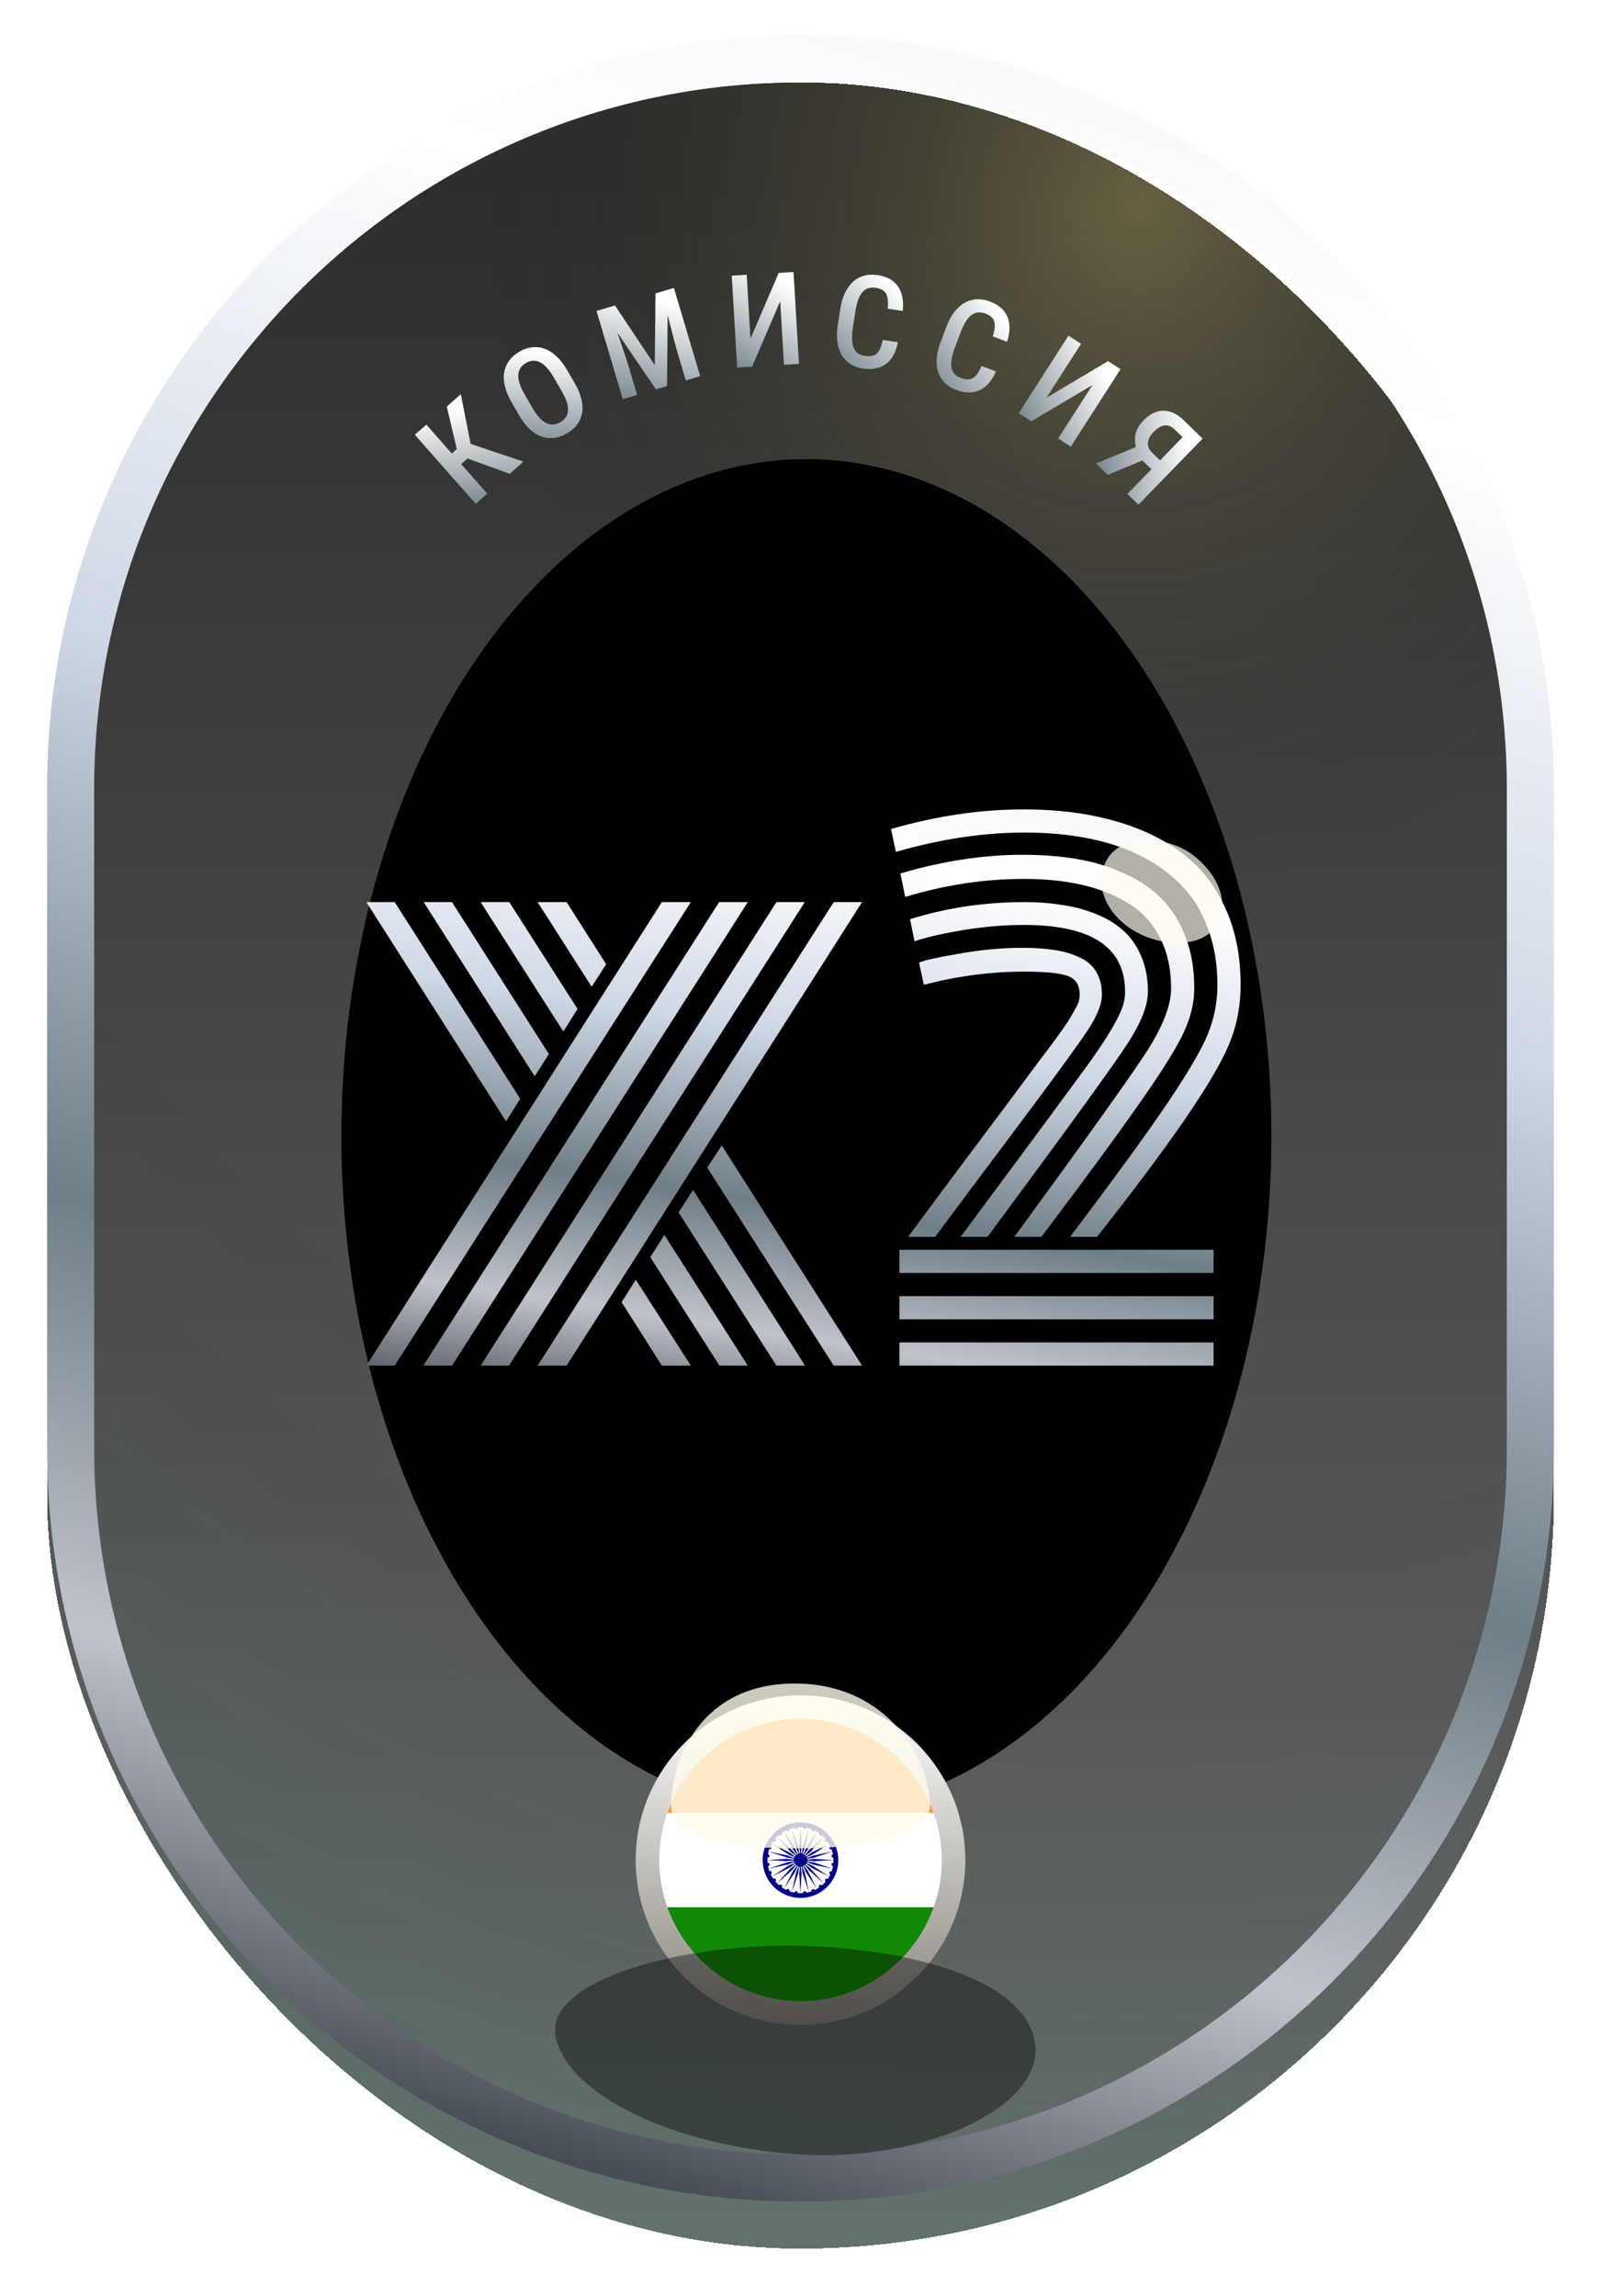 <svg width="100%" height="100%" viewBox="0 0 136 195" fill="none" xmlns="http://www.w3.org/2000/svg">
    <g filter="url(#filter0_d_6897_101898)">
        <!-- <rect x="4" y="3" width="128" height="184" rx="64" fill="url(#paint0_angular_6897_101898)" style="mix-blend-mode:screen" shape-rendering="crispEdges"/> -->
        <rect x="4" y="3" width="128" height="184" rx="64" fill="url(#paint1_linear_6897_101898)"
            shape-rendering="crispEdges" />
        <rect x="4" y="3" width="128" height="184" rx="64" fill="url(#paint2_radial_6897_101898)"
            shape-rendering="crispEdges" />
    </g>
    <g filter="url(#filter1_d_6897_101898)">
        <path fill-rule="evenodd" clip-rule="evenodd"
            d="M128 123V67C128 33.863 101.137 7 68 7C34.863 7 8 33.863 8 67V123C8 156.137 34.863 183 68 183C101.137 183 128 156.137 128 123ZM68 3C32.654 3 4 31.654 4 67V123C4 158.346 32.654 187 68 187C103.346 187 132 158.346 132 123V67C132 31.654 103.346 3 68 3Z"
            fill="url(#paint3_linear_6897_101898)" />
    </g>
    <g filter="url(#filter2_d_6897_101898)">
        <path
            d="M36.217 36.067L41.391 41.931L40.412 42.794L35.238 36.93L36.217 36.067ZM39.145 33.483L40.148 38.565L38.895 39.671L37.958 38.893L38.804 38.147L37.953 34.535L39.145 33.483ZM43.3 40.246L39.486 38.863L39.418 37.519L44.472 39.212L43.3 40.246Z"
            fill="url(#paint4_linear_6897_101898)" />
        <path
            d="M48.171 31.431L48.838 32.584C49.114 33.061 49.3 33.512 49.397 33.936C49.496 34.358 49.512 34.75 49.444 35.112C49.378 35.469 49.234 35.792 49.012 36.082C48.794 36.369 48.506 36.616 48.15 36.822C47.797 37.027 47.439 37.153 47.078 37.2C46.72 37.246 46.366 37.211 46.017 37.094C45.67 36.972 45.335 36.765 45.012 36.471C44.693 36.176 44.395 35.79 44.119 35.313L43.452 34.16C43.172 33.676 42.983 33.221 42.885 32.794C42.785 32.363 42.769 31.966 42.835 31.601C42.904 31.234 43.047 30.905 43.263 30.614C43.483 30.322 43.768 30.074 44.118 29.872C44.475 29.666 44.833 29.541 45.193 29.499C45.556 29.454 45.912 29.494 46.261 29.619C46.611 29.744 46.947 29.957 47.27 30.258C47.591 30.556 47.892 30.947 48.171 31.431ZM47.718 33.232L47.045 32.069C46.846 31.725 46.648 31.447 46.451 31.234C46.255 31.017 46.059 30.861 45.864 30.767C45.667 30.67 45.47 30.629 45.272 30.644C45.075 30.654 44.876 30.718 44.675 30.834C44.479 30.947 44.327 31.087 44.217 31.254C44.108 31.417 44.045 31.608 44.028 31.829C44.012 32.045 44.048 32.293 44.135 32.573C44.224 32.849 44.368 33.158 44.567 33.502L45.239 34.665C45.435 35.003 45.631 35.278 45.829 35.491C46.024 35.7 46.219 35.852 46.414 35.946C46.611 36.035 46.808 36.072 47.006 36.057C47.204 36.041 47.401 35.977 47.596 35.864C47.794 35.75 47.95 35.61 48.062 35.446C48.173 35.282 48.237 35.095 48.251 34.884C48.267 34.668 48.231 34.424 48.144 34.151C48.055 33.876 47.913 33.57 47.718 33.232Z"
            fill="url(#paint5_linear_6897_101898)" />
        <path
            d="M51.1 26.287L52.238 25.948L55.621 31.011L55.682 24.924L56.737 24.61L56.661 32.792L55.719 33.072L51.1 26.287ZM50.673 26.414L51.723 26.101L53.313 30.823L54.123 33.547L52.903 33.91L50.673 26.414ZM56.192 24.772L57.247 24.458L59.477 31.954L58.257 32.317L57.447 29.593L56.192 24.772Z"
            fill="url(#paint6_linear_6897_101898)" />
        <path
            d="M63.75 28.77L66.148 23.178L67.408 23.104L67.869 30.911L66.593 30.986L66.274 25.587L63.891 31.145L62.62 31.221L62.159 23.414L63.43 23.339L63.75 28.77Z"
            fill="url(#paint7_linear_6897_101898)" />
        <path
            d="M74.991 28.875L76.276 29.072C76.165 29.627 75.979 30.086 75.717 30.448C75.456 30.806 75.12 31.059 74.71 31.206C74.303 31.354 73.829 31.386 73.287 31.303C72.877 31.24 72.52 31.109 72.217 30.911C71.918 30.713 71.677 30.456 71.493 30.142C71.31 29.824 71.189 29.453 71.132 29.027C71.077 28.602 71.09 28.131 71.169 27.614L71.379 26.245C71.458 25.728 71.589 25.275 71.772 24.887C71.958 24.499 72.188 24.181 72.462 23.933C72.735 23.685 73.047 23.514 73.399 23.419C73.754 23.322 74.141 23.305 74.559 23.369C75.093 23.451 75.527 23.622 75.86 23.884C76.193 24.145 76.428 24.489 76.566 24.916C76.703 25.342 76.744 25.843 76.688 26.418L75.404 26.221C75.445 25.832 75.439 25.516 75.386 25.273C75.337 25.026 75.232 24.838 75.07 24.708C74.913 24.579 74.687 24.492 74.393 24.447C74.149 24.409 73.931 24.423 73.74 24.488C73.553 24.553 73.388 24.669 73.247 24.836C73.109 25 72.991 25.215 72.892 25.483C72.797 25.747 72.722 26.063 72.665 26.431L72.454 27.811C72.399 28.166 72.374 28.482 72.379 28.762C72.383 29.041 72.421 29.285 72.495 29.491C72.569 29.695 72.683 29.859 72.838 29.984C72.993 30.106 73.198 30.186 73.453 30.225C73.757 30.272 74.007 30.261 74.202 30.194C74.401 30.126 74.562 29.986 74.685 29.773C74.808 29.56 74.91 29.261 74.991 28.875Z"
            fill="url(#paint8_linear_6897_101898)" />
        <path
            d="M83.38 31.089L84.597 31.546C84.375 32.067 84.098 32.477 83.768 32.778C83.438 33.075 83.058 33.253 82.626 33.313C82.198 33.374 81.727 33.309 81.214 33.116C80.825 32.97 80.503 32.769 80.247 32.512C79.995 32.257 79.811 31.957 79.696 31.611C79.582 31.263 79.541 30.874 79.571 30.446C79.605 30.019 79.714 29.561 79.898 29.071L80.385 27.774C80.568 27.284 80.79 26.868 81.048 26.525C81.31 26.184 81.6 25.92 81.919 25.733C82.238 25.547 82.579 25.444 82.942 25.423C83.31 25.401 83.692 25.463 84.087 25.612C84.593 25.802 84.983 26.059 85.255 26.383C85.527 26.707 85.687 27.092 85.734 27.538C85.781 27.984 85.718 28.482 85.546 29.033L84.329 28.577C84.449 28.205 84.508 27.894 84.506 27.645C84.509 27.394 84.444 27.188 84.313 27.028C84.185 26.869 83.982 26.737 83.704 26.633C83.473 26.546 83.257 26.515 83.057 26.539C82.86 26.564 82.675 26.644 82.502 26.778C82.334 26.91 82.174 27.097 82.022 27.338C81.875 27.578 81.736 27.872 81.605 28.22L81.115 29.528C80.989 29.863 80.899 30.168 80.846 30.442C80.793 30.717 80.781 30.963 80.81 31.18C80.841 31.395 80.919 31.579 81.044 31.733C81.171 31.884 81.356 32.005 81.597 32.095C81.885 32.203 82.132 32.244 82.337 32.218C82.545 32.193 82.731 32.089 82.896 31.906C83.06 31.723 83.222 31.45 83.38 31.089Z"
            fill="url(#paint9_linear_6897_101898)" />
        <path
            d="M88.894 33.782L94.125 30.674L95.187 31.356L90.962 37.937L89.887 37.246L92.808 32.695L87.609 35.784L86.537 35.096L90.762 28.515L91.833 29.203L88.894 33.782Z"
            fill="url(#paint10_linear_6897_101898)" />
        <path
            d="M98.073 40.119L96.897 38.978L96.673 38.453C96.441 37.963 96.359 37.487 96.428 37.025C96.497 36.563 96.734 36.124 97.138 35.708C97.497 35.338 97.87 35.093 98.255 34.973C98.644 34.856 99.031 34.858 99.418 34.979C99.807 35.103 100.179 35.336 100.533 35.681L102.156 37.256L96.707 42.866L95.771 41.957L100.456 37.133L99.77 36.467C99.498 36.202 99.211 36.094 98.911 36.141C98.612 36.186 98.316 36.36 98.022 36.663C97.817 36.874 97.672 37.083 97.587 37.289C97.504 37.498 97.485 37.702 97.531 37.901C97.579 38.098 97.696 38.286 97.881 38.466L98.806 39.364L98.073 40.119ZM97.644 38.857L94.103 40.337L93.101 39.364L96.657 37.899L97.644 38.857Z"
            fill="url(#paint11_linear_6897_101898)" />
    </g>
    <g filter="url(#filter3_f_6897_101898)">
        <ellipse cx="68.5" cy="96.5" rx="39.5" ry="57.5" fill="black" />
    </g>
    <g filter="url(#filter4_d_6897_101898)">
        <path
            d="M70.824 76.625H73.231L48.129 116H45.668L70.824 76.625ZM65.957 76.625H68.363L43.234 116H40.828L65.957 76.625ZM61.09 76.625H63.523L38.395 116H35.961L61.09 76.625ZM56.223 76.625H58.684L33.527 116H31.121L56.223 76.625ZM44.191 93.332L42.988 95.246L31.121 76.625H33.527L44.191 93.332ZM52.805 110.613L54.008 108.699L58.684 116H56.223L52.805 110.613ZM46.625 89.531L45.422 91.418L35.988 76.625H38.395L46.625 89.531ZM55.238 106.785L56.441 104.898L63.523 116H61.117L55.238 106.785ZM49.059 85.703L47.855 87.617L40.828 76.625H43.262L49.059 85.703ZM57.645 102.984L58.875 101.07L68.391 116H65.957L57.645 102.984ZM51.492 81.902L50.262 83.816L45.668 76.625H48.129L51.492 81.902ZM60.078 99.184L61.309 97.297L73.231 116H70.824L60.078 99.184ZM76.402 108.125V106.156H103.09V108.125H76.402ZM76.402 112.062V110.094H103.09V112.062H76.402ZM76.402 116V114.031H103.09V116H76.402ZM79.438 105.062H77.141C78.417 103.331 79.674 101.635 80.914 99.977C82.154 98.318 83.184 96.941 84.004 95.848C84.842 94.736 85.654 93.651 86.438 92.594C87.221 91.537 87.85 90.689 88.324 90.051C88.816 89.413 89.281 88.793 89.719 88.191C90.156 87.59 90.484 87.125 90.703 86.797C90.922 86.451 91.113 86.122 91.277 85.812C91.46 85.503 91.578 85.257 91.633 85.074C91.688 84.874 91.715 84.682 91.715 84.5C91.715 83.662 91.368 83.124 90.676 82.887C89.983 82.65 88.762 82.531 87.012 82.531C84.168 82.531 81.324 82.905 78.481 83.652L78.07 81.766C78.526 81.565 79.674 81.31 81.516 81C83.375 80.672 85.162 80.508 86.875 80.508C87.914 80.508 88.816 80.572 89.582 80.699C90.348 80.809 91.04 81.009 91.66 81.301C92.298 81.574 92.781 81.984 93.109 82.531C93.438 83.06 93.602 83.716 93.602 84.5C93.602 85.284 93.201 86.287 92.398 87.508C91.596 88.729 89.537 91.555 86.219 95.984C83.521 99.576 81.26 102.602 79.438 105.062ZM83.894 105.062H81.598C88.397 95.912 92.171 90.798 92.918 89.723C94.449 87.535 95.306 85.977 95.488 85.047C95.543 84.792 95.57 84.518 95.57 84.227C95.57 80.453 92.708 78.566 86.984 78.566C85.234 78.566 83.457 78.721 81.652 79.031C79.848 79.341 78.526 79.651 77.688 79.961L77.305 78.074C80.422 77.108 83.658 76.625 87.012 76.625C88.178 76.625 89.254 76.707 90.238 76.871C91.241 77.017 92.198 77.272 93.109 77.637C94.021 78.001 94.796 78.475 95.434 79.059C96.072 79.624 96.573 80.344 96.938 81.219C97.32 82.094 97.512 83.096 97.512 84.227C97.512 85.393 96.938 86.861 95.789 88.629C94.641 90.397 91.204 95.155 85.481 102.902C84.788 103.832 84.259 104.552 83.894 105.062ZM88.461 105.062H86.164C92.38 96.568 96.154 91.281 97.484 89.203C98.815 87.107 99.481 85.357 99.481 83.953C99.481 82.24 99.143 80.763 98.469 79.523C97.812 78.284 96.883 77.318 95.68 76.625C94.495 75.932 93.182 75.431 91.742 75.121C90.32 74.811 88.734 74.656 86.984 74.656C83.612 74.656 80.249 75.167 76.894 76.188L76.484 74.191C80.076 73.134 83.548 72.606 86.902 72.606C88.543 72.606 90.065 72.724 91.469 72.961C92.872 73.198 94.194 73.599 95.434 74.164C96.691 74.711 97.749 75.413 98.606 76.269C99.481 77.126 100.173 78.211 100.684 79.523C101.194 80.818 101.449 82.294 101.449 83.953C101.449 85.138 101.167 86.35 100.602 87.59C100.055 88.811 98.906 90.68 97.156 93.195C95.424 95.711 92.526 99.667 88.461 105.062ZM93.191 105.062H90.894C94.741 99.977 97.521 96.158 99.234 93.606C100.966 91.035 102.096 89.094 102.625 87.781C103.154 86.451 103.418 85.083 103.418 83.68C103.418 81.893 103.145 80.28 102.598 78.84C102.069 77.382 101.312 76.16 100.328 75.176C99.362 74.173 98.195 73.335 96.828 72.66C95.461 71.986 93.957 71.493 92.316 71.184C90.694 70.874 88.935 70.719 87.039 70.719C83.539 70.719 79.893 71.266 76.102 72.359L75.691 70.418C79.538 69.306 83.302 68.75 86.984 68.75C89.719 68.75 92.189 69.051 94.394 69.652C96.618 70.236 98.551 71.12 100.191 72.305C101.85 73.49 103.126 75.048 104.02 76.981C104.931 78.913 105.387 81.146 105.387 83.68C105.387 85.284 105.122 86.797 104.594 88.219C104.083 89.641 102.953 91.655 101.203 94.262C99.471 96.868 96.801 100.469 93.191 105.062Z"
            fill="url(#paint12_linear_6897_101898)" />
    </g>
    <g filter="url(#filter5_f_6897_101898)">
        <path
            d="M95.188 78.201C92.886 76.027 93.335 73.377 94.667 72.244C96 71.111 99.309 70.897 101.604 72.843C103.899 74.789 104.492 77.264 103.008 78.993C101.523 80.722 97.49 80.375 95.188 78.201Z"
            fill="#FFFCEE" fill-opacity="0.7" />
    </g>
    <g filter="url(#filter6_d_6897_101898)">
        <circle cx="68" cy="157" r="14" fill="url(#paint13_linear_6897_101898)" />
    </g>
    <g clip-path="url(#clip0_6897_101898)" filter="url(#filter7_i_6897_101898)">
        <path
            d="M80 157C80 158.402 79.756 159.747 79.316 161.003C77.661 165.658 73.217 169 68 169C62.783 169 58.339 165.658 56.684 161.003C56.244 159.747 56 158.402 56 157C56 155.598 56.244 154.253 56.684 152.997C58.339 148.342 62.783 145 68 145C73.217 145 77.661 148.342 79.316 152.997C79.756 154.253 80 155.598 80 157Z"
            fill="white" />
        <path
            d="M79.316 152.997H56.684C58.339 148.342 62.783 145 68 145C73.217 145 77.661 148.342 79.316 152.997Z"
            fill="#FF9933" />
        <path
            d="M79.316 161.003C77.661 165.658 73.217 169 68 169C62.783 169 58.339 165.658 56.684 161.003H79.316Z"
            fill="#128807" />
        <path
            d="M68.427 157.361L68.436 157.356L68.441 157.352L68.45 157.342C68.455 157.338 68.455 157.333 68.455 157.333L68.464 157.323L68.469 157.319C68.469 157.319 68.473 157.314 68.478 157.309L68.483 157.305L68.919 157.638L70.433 158.402L69.017 157.469L68.516 157.258L68.52 157.253L68.525 157.244C68.525 157.244 68.53 157.239 68.53 157.234L68.534 157.225C68.534 157.225 68.539 157.22 68.539 157.216L68.544 157.206L68.548 157.197L68.553 157.188L68.558 157.178C68.558 157.173 68.558 157.173 68.558 157.173L69.064 157.38L70.723 157.727L69.116 157.192L68.577 157.117L68.581 157.113V157.103C68.581 157.098 68.586 157.098 68.586 157.098V157.089L68.591 157.08C68.591 157.075 68.591 157.075 68.591 157.075L68.595 157.066V157.047C68.595 157.042 68.595 157.038 68.595 157.038V157.028L69.139 157.094L70.831 156.995L69.139 156.897L68.595 156.963V156.958C68.595 156.953 68.595 156.948 68.595 156.948V156.939L68.591 156.93C68.591 156.925 68.591 156.925 68.591 156.925L68.586 156.911V156.906C68.586 156.902 68.581 156.897 68.581 156.897V156.888L68.577 156.878L69.116 156.803L70.723 156.273L69.064 156.62L68.558 156.827V156.822L68.553 156.813L68.548 156.803C68.548 156.798 68.548 156.798 68.548 156.798L68.544 156.789C68.539 156.784 68.539 156.78 68.539 156.78C68.534 156.775 68.534 156.77 68.534 156.77L68.53 156.761L68.525 156.752L68.52 156.747L69.022 156.536L70.438 155.608L68.923 156.372L68.487 156.7C68.487 156.695 68.483 156.695 68.483 156.695L68.473 156.686L68.469 156.677L68.464 156.672C68.459 156.667 68.459 156.667 68.459 156.667L68.45 156.658L68.445 156.653C68.445 156.653 68.441 156.648 68.436 156.644L68.431 156.634L68.427 156.63L68.858 156.297L69.987 155.031L68.713 156.156L68.375 156.588L68.37 156.583L68.361 156.578L68.356 156.573C68.352 156.569 68.352 156.569 68.352 156.569L68.342 156.559L68.333 156.55L68.328 156.545L68.319 156.541L68.309 156.536L68.305 156.531L68.633 156.095L69.397 154.581L68.464 155.997L68.253 156.498L68.248 156.494C68.244 156.494 68.244 156.489 68.244 156.489L68.234 156.484L68.225 156.48L68.216 156.475L68.206 156.47L68.197 156.466L68.188 156.461L68.178 156.456L68.169 156.452L68.375 155.945L68.722 154.286L68.192 155.894L68.117 156.433H68.112C68.108 156.428 68.103 156.428 68.103 156.428L68.094 156.423C68.094 156.423 68.089 156.423 68.084 156.423L68.075 156.419H68.066H68.061L68.052 156.414H68.042C68.042 156.414 68.037 156.414 68.033 156.414L68.098 155.875L68 154.183L67.902 155.875L67.967 156.414H67.963H67.953L67.944 156.419H67.934H67.925L67.916 156.423H67.906L67.897 156.428C67.897 156.428 67.892 156.428 67.888 156.433H67.883L67.808 155.894L67.278 154.286L67.625 155.945L67.831 156.452L67.822 156.456L67.812 156.461L67.803 156.466L67.794 156.47C67.794 156.47 67.789 156.475 67.784 156.475L67.775 156.48L67.766 156.484L67.761 156.489C67.756 156.494 67.752 156.494 67.752 156.494L67.742 156.498L67.531 155.997L66.603 154.581L67.367 156.095L67.695 156.531C67.691 156.536 67.691 156.536 67.691 156.536L67.681 156.545C67.677 156.545 67.677 156.55 67.677 156.55L67.667 156.555L67.658 156.564L67.648 156.569L67.644 156.573L67.639 156.578L67.63 156.583L67.625 156.588L67.287 156.156L66.027 155.027L67.156 156.292L67.588 156.625L67.583 156.63L67.578 156.639C67.573 156.644 67.573 156.644 67.573 156.644L67.569 156.653L67.559 156.663C67.559 156.663 67.555 156.667 67.555 156.672L67.55 156.677L67.545 156.686L67.536 156.695L67.531 156.7L67.095 156.372L65.581 155.608L66.997 156.536L67.498 156.747C67.498 156.752 67.494 156.752 67.494 156.752L67.489 156.761L67.484 156.77L67.48 156.775L67.475 156.784L67.47 156.794L67.466 156.798L67.461 156.808L67.456 156.817V156.822L66.95 156.616L65.291 156.269L66.903 156.798L67.442 156.873L67.438 156.883V156.892L67.433 156.902V156.906L67.428 156.916V156.925L67.423 156.934V156.944C67.423 156.944 67.423 156.948 67.423 156.953V156.958L66.88 156.892L65.188 156.991L66.88 157.089L67.423 157.023V157.033C67.423 157.033 67.423 157.038 67.423 157.042V157.052L67.428 157.056V157.066L67.433 157.075V157.084C67.433 157.084 67.438 157.089 67.438 157.094V157.103L67.442 157.108L66.903 157.183L65.291 157.717L66.95 157.37L67.456 157.164C67.456 157.164 67.456 157.169 67.456 157.173L67.461 157.183L67.466 157.192L67.47 157.202C67.47 157.206 67.475 157.206 67.475 157.206L67.48 157.22L67.484 157.23C67.484 157.234 67.489 157.234 67.489 157.234L67.494 157.244L67.498 157.248L66.997 157.459L65.581 158.392L67.095 157.628L67.531 157.295L67.536 157.3C67.541 157.305 67.541 157.309 67.541 157.309L67.545 157.319C67.55 157.323 67.55 157.323 67.55 157.323C67.55 157.323 67.555 157.328 67.559 157.333L67.569 157.342L67.573 157.347C67.573 157.347 67.578 157.352 67.583 157.352C67.583 157.352 67.588 157.356 67.588 157.361L67.592 157.366L67.161 157.703L66.031 158.964L67.292 157.839L67.63 157.408C67.634 157.408 67.634 157.413 67.634 157.413C67.639 157.417 67.644 157.417 67.644 157.417L67.653 157.427L67.658 157.431L67.667 157.441L67.677 157.445L67.681 157.45C67.681 157.45 67.686 157.455 67.691 157.455L67.7 157.459L67.705 157.464L67.377 157.9L66.612 159.414L67.541 157.998L67.752 157.497L67.756 157.502C67.761 157.506 67.766 157.506 67.766 157.506L67.77 157.511L67.78 157.516L67.789 157.52C67.794 157.525 67.794 157.525 67.794 157.525L67.803 157.53L67.812 157.534C67.812 157.534 67.817 157.539 67.822 157.539L67.831 157.544L67.625 158.05L67.278 159.709L67.808 158.102L67.883 157.563L67.888 157.567H67.897L67.906 157.572H67.916L67.925 157.577H67.934C67.939 157.581 67.939 157.581 67.939 157.581H67.948H67.958H67.963L67.897 158.125L67.995 159.817L68.094 158.125L68.028 157.581C68.033 157.581 68.033 157.581 68.033 157.581H68.042H68.052C68.052 157.581 68.056 157.581 68.056 157.577H68.066L68.075 157.572C68.08 157.572 68.08 157.572 68.08 157.572L68.089 157.567H68.098L68.103 157.563L68.178 158.102L68.708 159.709L68.361 158.05L68.155 157.544L68.164 157.539C68.169 157.534 68.169 157.534 68.169 157.534L68.178 157.53L68.188 157.525L68.197 157.52L68.206 157.516L68.216 157.511L68.22 157.506L68.23 157.502L68.234 157.497L68.445 157.998L69.378 159.414L68.614 157.9L68.286 157.464L68.291 157.459L68.3 157.455L68.309 157.45C68.314 157.445 68.314 157.445 68.314 157.445L68.323 157.436L68.333 157.427L68.338 157.422L68.342 157.417C68.342 157.417 68.347 157.413 68.352 157.408L68.356 157.403L68.694 157.834L69.955 158.959L68.844 157.713L68.412 157.375L68.417 157.37C68.422 157.366 68.427 157.366 68.427 157.361Z"
            fill="#000088" />
        <path
            d="M68 153.789C66.223 153.789 64.789 155.228 64.789 157C64.789 158.772 66.228 160.211 68 160.211C69.772 160.211 71.211 158.772 71.211 157C71.211 155.228 69.777 153.789 68 153.789ZM70.742 157.516L70.761 157.52C70.733 157.67 70.695 157.816 70.644 157.956C70.578 157.928 70.498 157.952 70.466 158.013C70.423 158.083 70.447 158.167 70.517 158.209C70.517 158.209 70.531 158.214 70.536 158.219C70.47 158.355 70.395 158.486 70.311 158.608C70.255 158.561 70.17 158.566 70.119 158.617C70.067 158.669 70.067 158.762 70.119 158.819C70.119 158.819 70.128 158.828 70.133 158.833C70.034 158.95 69.927 159.053 69.814 159.152C69.772 159.095 69.692 159.077 69.627 159.114C69.561 159.156 69.533 159.241 69.575 159.306C69.58 159.316 69.584 159.316 69.584 159.316C69.463 159.409 69.336 159.484 69.195 159.545C69.172 159.48 69.097 159.442 69.027 159.461C68.952 159.484 68.905 159.559 68.928 159.634L68.933 159.653C68.792 159.7 68.647 159.742 68.497 159.77C68.487 159.695 68.431 159.644 68.356 159.644C68.277 159.644 68.216 159.705 68.216 159.784L68.22 159.803C68.145 159.808 68.075 159.812 68 159.812C67.92 159.812 67.845 159.808 67.77 159.803C67.78 159.728 67.737 159.662 67.667 159.644C67.588 159.62 67.513 159.667 67.494 159.742L67.489 159.761C67.339 159.733 67.194 159.695 67.053 159.644C67.081 159.578 67.058 159.503 66.997 159.466C66.927 159.423 66.842 159.452 66.805 159.517C66.8 159.522 66.795 159.531 66.795 159.531C66.659 159.47 66.528 159.395 66.406 159.311C66.448 159.255 66.448 159.175 66.397 159.119C66.341 159.067 66.252 159.067 66.191 159.119C66.191 159.119 66.181 159.128 66.181 159.133C66.069 159.034 65.961 158.927 65.862 158.814C65.919 158.772 65.938 158.692 65.9 158.631C65.858 158.561 65.773 158.538 65.708 158.58C65.698 158.584 65.698 158.589 65.698 158.589C65.605 158.472 65.534 158.341 65.469 158.2C65.534 158.177 65.572 158.102 65.553 158.031C65.534 157.956 65.455 157.909 65.38 157.933C65.37 157.933 65.366 157.938 65.356 157.938C65.309 157.797 65.267 157.652 65.239 157.506C65.314 157.497 65.37 157.441 65.37 157.366C65.37 157.286 65.305 157.225 65.225 157.225C65.225 157.225 65.216 157.225 65.206 157.23C65.202 157.155 65.197 157.084 65.197 157.009C65.197 156.93 65.202 156.855 65.206 156.78C65.277 156.789 65.347 156.747 65.366 156.677C65.384 156.597 65.338 156.522 65.263 156.503L65.234 156.484C65.263 156.334 65.3 156.189 65.352 156.053C65.417 156.081 65.497 156.058 65.53 155.992C65.572 155.927 65.544 155.837 65.478 155.8L65.459 155.791C65.525 155.655 65.6 155.528 65.684 155.402C65.741 155.444 65.825 155.444 65.877 155.392C65.928 155.336 65.928 155.247 65.877 155.191C65.872 155.186 65.867 155.181 65.867 155.181C65.961 155.059 66.069 154.956 66.181 154.858C66.223 154.914 66.303 154.933 66.369 154.895C66.434 154.858 66.463 154.769 66.42 154.703L66.411 154.689C66.533 154.605 66.664 154.53 66.8 154.464C66.823 154.53 66.898 154.567 66.969 154.548C67.044 154.525 67.091 154.45 67.067 154.375C67.067 154.375 67.062 154.361 67.062 154.352C67.203 154.305 67.348 154.263 67.498 154.239C67.508 154.309 67.564 154.366 67.639 154.366C67.719 154.366 67.78 154.3 67.78 154.225C67.78 154.216 67.78 154.211 67.78 154.211C67.85 154.197 67.92 154.197 67.995 154.197C68.075 154.197 68.15 154.202 68.23 154.206C68.22 154.277 68.263 154.342 68.333 154.366C68.412 154.384 68.487 154.338 68.506 154.263C68.506 154.263 68.511 154.248 68.511 154.244C68.661 154.272 68.806 154.309 68.947 154.361C68.919 154.427 68.942 154.506 69.003 154.544C69.073 154.581 69.158 154.558 69.195 154.492L69.205 154.473C69.341 154.539 69.472 154.614 69.594 154.703C69.547 154.755 69.552 154.839 69.603 154.891C69.659 154.947 69.753 154.947 69.805 154.891L69.819 154.877C69.931 154.975 70.039 155.083 70.138 155.195C70.081 155.237 70.062 155.317 70.1 155.383C70.142 155.448 70.227 155.477 70.292 155.434L70.306 155.425C70.391 155.547 70.466 155.678 70.531 155.814C70.466 155.842 70.428 155.913 70.447 155.983C70.47 156.058 70.545 156.105 70.62 156.086L70.639 156.077C70.686 156.217 70.728 156.363 70.756 156.513C70.681 156.522 70.63 156.578 70.63 156.653C70.63 156.733 70.691 156.794 70.77 156.794H70.789C70.794 156.864 70.798 156.934 70.798 157.009C70.798 157.089 70.794 157.164 70.789 157.244C70.714 157.234 70.648 157.277 70.63 157.347C70.62 157.412 70.667 157.492 70.742 157.516Z"
            fill="#000088" />
    </g>
    <g filter="url(#filter8_f_6897_101898)">
        <path
            d="M67.652 182.987C57.149 182.235 48.261 177.948 47.204 173.027C46.147 168.107 58.4 164.953 68.365 165.292C78.329 165.63 87.55 168.498 87.954 173.841C88.358 179.184 78.155 183.74 67.652 182.987Z"
            fill="black" fill-opacity="0.4" />
    </g>
    <g opacity="0.8" filter="url(#filter9_f_6897_101898)">
        <path
            d="M67.5 157C67.5 157 57 157.26 57 153.394C57 149.528 59.5 143 67.5 143C75.5 143 79 149.528 79 153.394C79 157.26 67.5 157 67.5 157Z"
            fill="#FFFCEE" />
    </g>
    <defs>
        <filter id="filter0_d_6897_101898" x="0" y="3" width="136" height="192" filterUnits="userSpaceOnUse"
            color-interpolation-filters="sRGB">
            <feFlood flood-opacity="0" result="BackgroundImageFix" />
            <feColorMatrix in="SourceAlpha" type="matrix" values="0 0 0 0 0 0 0 0 0 0 0 0 0 0 0 0 0 0 127 0"
                result="hardAlpha" />
            <feOffset dy="4" />
            <feGaussianBlur stdDeviation="2" />
            <feComposite in2="hardAlpha" operator="out" />
            <feColorMatrix type="matrix" values="0 0 0 0 0 0 0 0 0 0 0 0 0 0 0 0 0 0 0.25 0" />
            <feBlend mode="normal" in2="BackgroundImageFix" result="effect1_dropShadow_6897_101898" />
            <feBlend mode="normal" in="SourceGraphic" in2="effect1_dropShadow_6897_101898" result="shape" />
        </filter>
        <filter id="filter1_d_6897_101898" x="1" y="0" width="134" height="190" filterUnits="userSpaceOnUse"
            color-interpolation-filters="sRGB">
            <feFlood flood-opacity="0" result="BackgroundImageFix" />
            <feColorMatrix in="SourceAlpha" type="matrix" values="0 0 0 0 0 0 0 0 0 0 0 0 0 0 0 0 0 0 127 0"
                result="hardAlpha" />
            <feOffset />
            <feGaussianBlur stdDeviation="1.5" />
            <feComposite in2="hardAlpha" operator="out" />
            <feColorMatrix type="matrix" values="0 0 0 0 0.355 0 0 0 0 0.368 0 0 0 0 0.388 0 0 0 0.55 0" />
            <feBlend mode="normal" in2="BackgroundImageFix" result="effect1_dropShadow_6897_101898" />
            <feBlend mode="normal" in="SourceGraphic" in2="effect1_dropShadow_6897_101898" result="shape" />
        </filter>
        <filter id="filter2_d_6897_101898" x="32.238" y="20.104" width="72.917" height="25.762"
            filterUnits="userSpaceOnUse" color-interpolation-filters="sRGB">
            <feFlood flood-opacity="0" result="BackgroundImageFix" />
            <feColorMatrix in="SourceAlpha" type="matrix" values="0 0 0 0 0 0 0 0 0 0 0 0 0 0 0 0 0 0 127 0"
                result="hardAlpha" />
            <feOffset />
            <feGaussianBlur stdDeviation="1.5" />
            <feComposite in2="hardAlpha" operator="out" />
            <feColorMatrix type="matrix" values="0 0 0 0 0.355 0 0 0 0 0.368 0 0 0 0 0.388 0 0 0 0.55 0" />
            <feBlend mode="normal" in2="BackgroundImageFix" result="effect1_dropShadow_6897_101898" />
            <feBlend mode="normal" in="SourceGraphic" in2="effect1_dropShadow_6897_101898" result="shape" />
        </filter>
        <filter id="filter3_f_6897_101898" x="5" y="15" width="127" height="163" filterUnits="userSpaceOnUse"
            color-interpolation-filters="sRGB">
            <feFlood flood-opacity="0" result="BackgroundImageFix" />
            <feBlend mode="normal" in="SourceGraphic" in2="BackgroundImageFix" result="shape" />
            <feGaussianBlur stdDeviation="12" result="effect1_foregroundBlur_6897_101898" />
        </filter>
        <filter id="filter4_d_6897_101898" x="28.121" y="65.75" width="80.266" height="53.25"
            filterUnits="userSpaceOnUse" color-interpolation-filters="sRGB">
            <feFlood flood-opacity="0" result="BackgroundImageFix" />
            <feColorMatrix in="SourceAlpha" type="matrix" values="0 0 0 0 0 0 0 0 0 0 0 0 0 0 0 0 0 0 127 0"
                result="hardAlpha" />
            <feOffset />
            <feGaussianBlur stdDeviation="1.5" />
            <feComposite in2="hardAlpha" operator="out" />
            <feColorMatrix type="matrix" values="0 0 0 0 0.355 0 0 0 0 0.368 0 0 0 0 0.388 0 0 0 0.55 0" />
            <feBlend mode="normal" in2="BackgroundImageFix" result="effect1_dropShadow_6897_101898" />
            <feBlend mode="normal" in="SourceGraphic" in2="effect1_dropShadow_6897_101898" result="shape" />
        </filter>
        <filter id="filter5_f_6897_101898" x="85.565" y="63.384" width="26.257" height="24.708"
            filterUnits="userSpaceOnUse" color-interpolation-filters="sRGB">
            <feFlood flood-opacity="0" result="BackgroundImageFix" />
            <feBlend mode="normal" in="SourceGraphic" in2="BackgroundImageFix" result="shape" />
            <feGaussianBlur stdDeviation="4" result="effect1_foregroundBlur_6897_101898" />
        </filter>
        <filter id="filter6_d_6897_101898" x="52" y="142" width="32" height="32" filterUnits="userSpaceOnUse"
            color-interpolation-filters="sRGB">
            <feFlood flood-opacity="0" result="BackgroundImageFix" />
            <feColorMatrix in="SourceAlpha" type="matrix" values="0 0 0 0 0 0 0 0 0 0 0 0 0 0 0 0 0 0 127 0"
                result="hardAlpha" />
            <feOffset dy="1" />
            <feGaussianBlur stdDeviation="1" />
            <feComposite in2="hardAlpha" operator="out" />
            <feColorMatrix type="matrix" values="0 0 0 0 0.196 0 0 0 0 0.101 0 0 0 0 0.013 0 0 0 0.4 0" />
            <feBlend mode="normal" in2="BackgroundImageFix" result="effect1_dropShadow_6897_101898" />
            <feBlend mode="normal" in="SourceGraphic" in2="effect1_dropShadow_6897_101898" result="shape" />
        </filter>
        <filter id="filter7_i_6897_101898" x="56" y="145" width="24" height="25" filterUnits="userSpaceOnUse"
            color-interpolation-filters="sRGB">
            <feFlood flood-opacity="0" result="BackgroundImageFix" />
            <feBlend mode="normal" in="SourceGraphic" in2="BackgroundImageFix" result="shape" />
            <feColorMatrix in="SourceAlpha" type="matrix" values="0 0 0 0 0 0 0 0 0 0 0 0 0 0 0 0 0 0 127 0"
                result="hardAlpha" />
            <feOffset dy="1" />
            <feGaussianBlur stdDeviation="0.5" />
            <feComposite in2="hardAlpha" operator="arithmetic" k2="-1" k3="1" />
            <feColorMatrix type="matrix" values="0 0 0 0 0 0 0 0 0 0 0 0 0 0 0 0 0 0 0.15 0" />
            <feBlend mode="normal" in2="shape" result="effect1_innerShadow_6897_101898" />
        </filter>
        <filter id="filter8_f_6897_101898" x="39.14" y="157.267" width="56.826" height="33.802"
            filterUnits="userSpaceOnUse" color-interpolation-filters="sRGB">
            <feFlood flood-opacity="0" result="BackgroundImageFix" />
            <feBlend mode="normal" in="SourceGraphic" in2="BackgroundImageFix" result="shape" />
            <feGaussianBlur stdDeviation="4" result="effect1_foregroundBlur_6897_101898" />
        </filter>
        <filter id="filter9_f_6897_101898" x="45" y="131" width="46" height="38.004" filterUnits="userSpaceOnUse"
            color-interpolation-filters="sRGB">
            <feFlood flood-opacity="0" result="BackgroundImageFix" />
            <feBlend mode="normal" in="SourceGraphic" in2="BackgroundImageFix" result="shape" />
            <feGaussianBlur stdDeviation="6" result="effect1_foregroundBlur_6897_101898" />
        </filter>
        <radialGradient id="paint0_angular_6897_101898" cx="0" cy="0" r="1" gradientUnits="userSpaceOnUse"
            gradientTransform="translate(68 99) rotate(90) scale(88 64)">
            <stop offset="0.047" stop-color="white" stop-opacity="0.72" />
            <stop offset="0.245" />
            <stop offset="0.422" stop-color="white" stop-opacity="0.72" />
            <stop offset="0.625" />
            <stop offset="0.802" stop-color="white" stop-opacity="0.72" />
            <stop offset="1" />
        </radialGradient>
        <linearGradient id="paint1_linear_6897_101898" x1="68" y1="11" x2="68" y2="187" gradientUnits="userSpaceOnUse">
            <stop stop-opacity="0.82" />
            <stop offset="1" stop-opacity="0.59" />
        </linearGradient>
        <radialGradient id="paint2_radial_6897_101898" cx="0" cy="0" r="1" gradientUnits="userSpaceOnUse"
            gradientTransform="translate(96.5 14) rotate(114.204) scale(168.295 161.438)">
            <stop stop-color="#F9E372" stop-opacity="0.28" />
            <stop offset="0.351" stop-opacity="0" />
            <stop offset="0.635" stop-opacity="0" />
            <stop offset="1" stop-color="#00FDC0" stop-opacity="0.06" />
        </radialGradient>
        <linearGradient id="paint3_linear_6897_101898" x1="102" y1="-8" x2="44" y2="184.5"
            gradientUnits="userSpaceOnUse">
            <stop stop-color="#F1F5F8" />
            <stop offset="0.188" stop-color="white" />
            <stop offset="0.427" stop-color="#CFD8E6" />
            <stop offset="0.659" stop-color="#6F7E87" />
            <stop offset="0.833" stop-color="#C0C3CA" />
            <stop offset="1" stop-color="#3F454D" />
        </linearGradient>
        <linearGradient id="paint4_linear_6897_101898" x1="33.33" y1="26.071" x2="36.576" y2="50.293"
            gradientUnits="userSpaceOnUse">
            <stop stop-color="#F1F5F8" />
            <stop offset="0.385" stop-color="white" />
            <stop offset="0.755" stop-color="#6F7E87" />
            <stop offset="1" stop-color="#C0C3CA" />
        </linearGradient>
        <linearGradient id="paint5_linear_6897_101898" x1="42.236" y1="20.22" x2="40.637" y2="44.606"
            gradientUnits="userSpaceOnUse">
            <stop stop-color="#F1F5F8" />
            <stop offset="0.385" stop-color="white" />
            <stop offset="0.755" stop-color="#6F7E87" />
            <stop offset="1" stop-color="#C0C3CA" />
        </linearGradient>
        <linearGradient id="paint6_linear_6897_101898" x1="55.315" y1="15.221" x2="50.369" y2="40.831"
            gradientUnits="userSpaceOnUse">
            <stop stop-color="#F1F5F8" />
            <stop offset="0.385" stop-color="white" />
            <stop offset="0.755" stop-color="#6F7E87" />
            <stop offset="1" stop-color="#C0C3CA" />
        </linearGradient>
        <linearGradient id="paint7_linear_6897_101898" x1="67.38" y1="13.684" x2="55.009" y2="34.76"
            gradientUnits="userSpaceOnUse">
            <stop stop-color="#F1F5F8" />
            <stop offset="0.385" stop-color="white" />
            <stop offset="0.755" stop-color="#6F7E87" />
            <stop offset="1" stop-color="#C0C3CA" />
        </linearGradient>
        <linearGradient id="paint8_linear_6897_101898" x1="79.16" y1="14.668" x2="62.647" y2="32.683"
            gradientUnits="userSpaceOnUse">
            <stop stop-color="#F1F5F8" />
            <stop offset="0.385" stop-color="white" />
            <stop offset="0.755" stop-color="#6F7E87" />
            <stop offset="1" stop-color="#C0C3CA" />
        </linearGradient>
        <linearGradient id="paint9_linear_6897_101898" x1="90.377" y1="18.042" x2="70.516" y2="32.282"
            gradientUnits="userSpaceOnUse">
            <stop stop-color="#F1F5F8" />
            <stop offset="0.385" stop-color="white" />
            <stop offset="0.755" stop-color="#6F7E87" />
            <stop offset="1" stop-color="#C0C3CA" />
        </linearGradient>
        <linearGradient id="paint10_linear_6897_101898" x1="100.711" y1="23.726" x2="78.302" y2="33.476"
            gradientUnits="userSpaceOnUse">
            <stop stop-color="#F1F5F8" />
            <stop offset="0.385" stop-color="white" />
            <stop offset="0.755" stop-color="#6F7E87" />
            <stop offset="1" stop-color="#C0C3CA" />
        </linearGradient>
        <linearGradient id="paint11_linear_6897_101898" x1="108.989" y1="30.782" x2="86.029" y2="33.952"
            gradientUnits="userSpaceOnUse">
            <stop stop-color="#F1F5F8" />
            <stop offset="0.385" stop-color="white" />
            <stop offset="0.755" stop-color="#6F7E87" />
            <stop offset="1" stop-color="#C0C3CA" />
        </linearGradient>
        <linearGradient id="paint12_linear_6897_101898" x1="88.953" y1="63.652" x2="79.433" y2="126.106"
            gradientUnits="userSpaceOnUse">
            <stop stop-color="#F1F5F8" />
            <stop offset="0.188" stop-color="white" />
            <stop offset="0.427" stop-color="#CFD8E6" />
            <stop offset="0.659" stop-color="#6F7E87" />
            <stop offset="0.833" stop-color="#C0C3CA" />
            <stop offset="1" stop-color="#3F454D" />
        </linearGradient>
        <linearGradient id="paint13_linear_6897_101898" x1="68" y1="143" x2="68" y2="171"
            gradientUnits="userSpaceOnUse">
            <stop stop-color="white" />
            <stop offset="1" stop-color="#88847B" />
        </linearGradient>
        <clipPath id="clip0_6897_101898">
            <rect width="24" height="24" fill="white" transform="translate(56 145)" />
        </clipPath>
    </defs>
</svg>